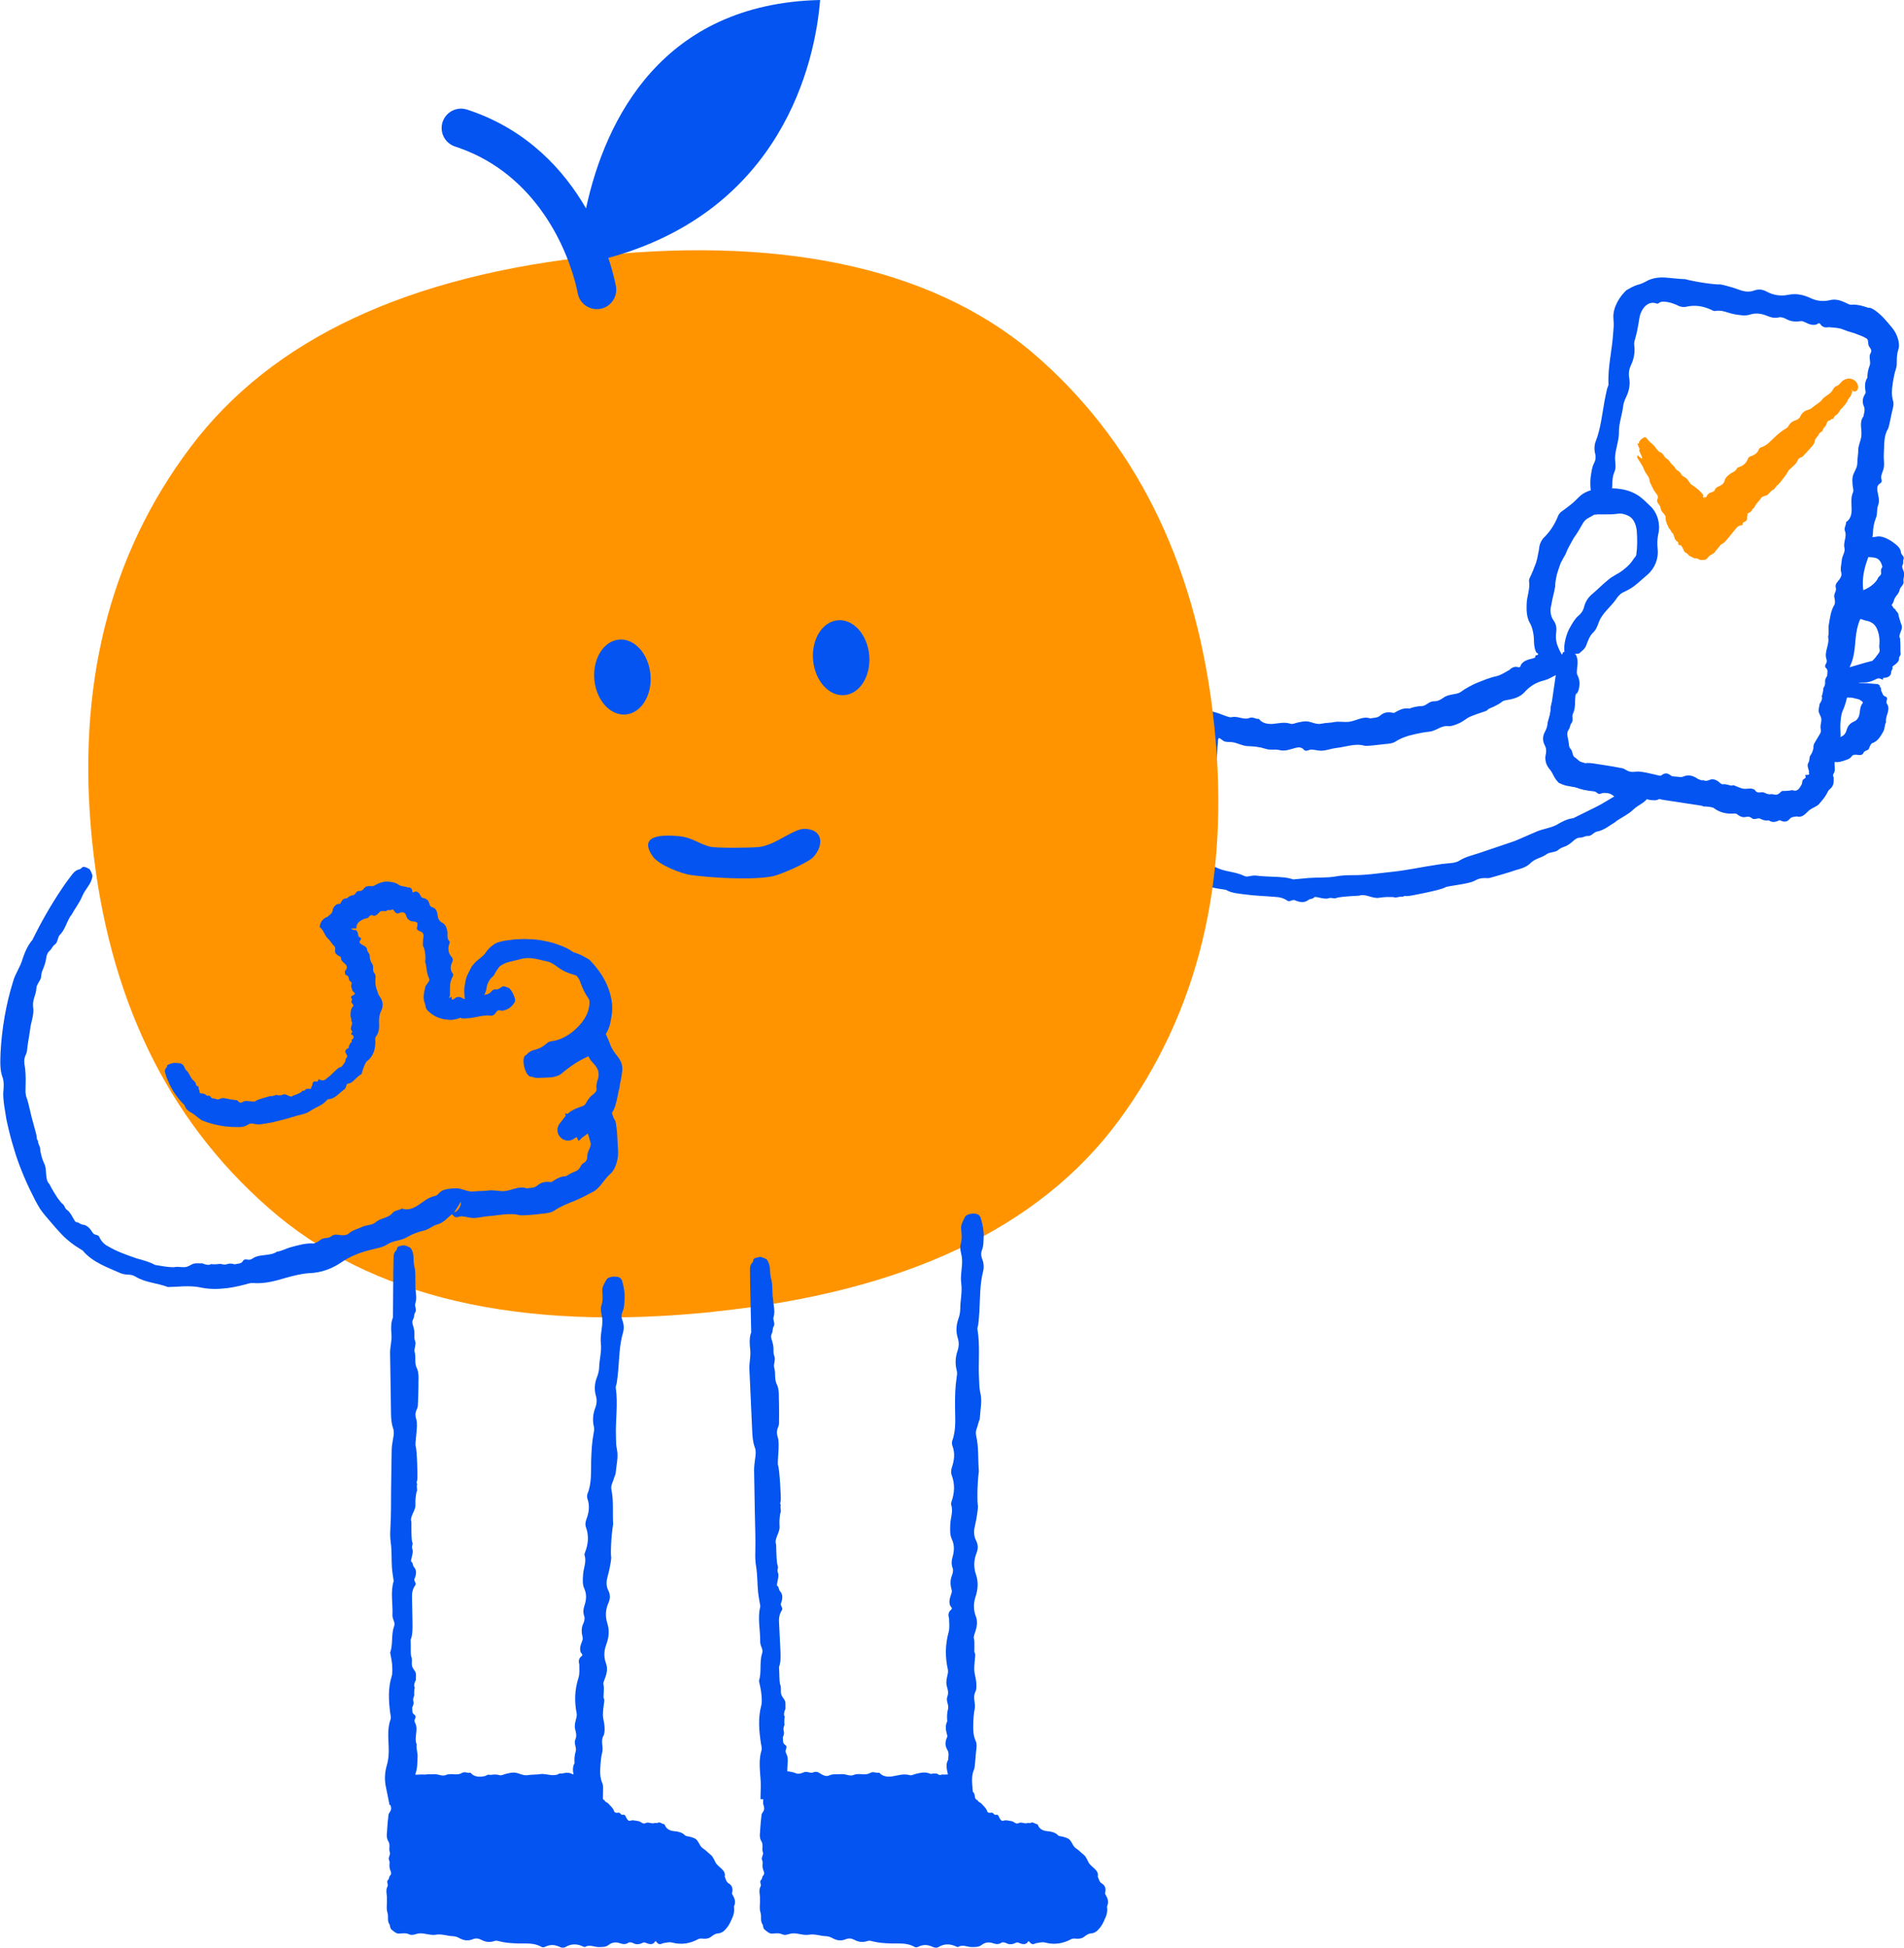 <?xml version="1.0" encoding="UTF-8"?>
<svg id="illuer_hvid_bg" xmlns="http://www.w3.org/2000/svg" viewBox="0 0 265.04 271.03">
  <defs>
    <style>
      .cls-1 {
        fill: #ff9400;
      }

      .cls-2 {
        fill: #0354f0;
      }
    </style>
  </defs>
  <path class="cls-2" d="M224.95,114.33c-.89.53-1.62,1.2-2.64,1.39-.47.08-.75.66-1.31.62-.34-.03-.62.22-.98.22-.46,0-.72.19-1.1.54-.24.18-.36.34-.91.63-.44.19-.71.21-1.12.57-.36.32-1.18.26-1.58.56-.82.6-1.6.53-2.42,1.4-.77.64-1.73.72-2.47,1.02-.99.31-1.99.6-2.99.88-.24.07-.5.04-.74.03-.52-.01-.97.11-1.43.38-.87.48-3.71.69-4.09.92-.52.35-4.88,1.21-5.25,1.21-.25,0-.48-.07-.64.1-.41-.12-.95.22-1.3.04-.81-.02-1.1-.04-2.04.1-.9.14-1.91-.62-2.73-.3-1.78.09-2.89.2-3.14.31-.45.2-.67-.12-1.12.05-.63.23-1.86-.35-2.02-.12-.17.25-.56.16-.81.36-.53.44-1.22.32-1.87.04-.34-.15-.73.27-1.01.08-.51-.35-1.08-.53-1.75-.55-1.41-.12-2.83-.15-4.25-.35-.89-.12-1.82-.17-2.59-.63-1.35-.18-1.99-.38-2.55-.4-.38.05-.64-.02-1.05-.13-.46-.13-.88-.24-1.43-.19-.2,0-.37.02-.52.02-.15,0-.31.03-.34-.07-.11-.14-.19-.26-.26-.42-.07-.16-.14-.35-.22-.63-.07-.26-.17-.6-.3-1.07.08-.26.06-.97-.2-1.11-.05-.65-.3-1.19-.29-1.25.1-1.08-.43-.71-.28-1.85-.21-.55-.19-.81-.64-1.05-.24-.16-.39-.58-.4-1.04v-.04c.24-.4.29-.71.31-1.14-.1-1.17.89-2.1.83-3.23.28-.56.23-1.23.45-1.82.35-.95.61-1.92,1.27-2.71.17-.21.22-.73.19-1.06-.05-.56.49-.86.46-1.39-.02-.31.08-.52.23-.69.15-.18.32-.25.53-.6.31-.47.56-.82.64-1.59.06-.58.21-1.18.4-1.7.48.13.99.28,1.47.4.54.13,1,.31,1.46.49.23.09.44.16.66.22.19.05.3.04.46.01.82-.16,1.59.43,2.39.12.51-.2.81.18,1.32.13.43.58,1.11.74,1.9.7.84-.07,1.63-.31,2.52-.02.28.1.69-.12,1.05-.19.35-.07.72-.15,1.07-.15.74,0,1.38.5,2.15.33.71-.15,1.24-.1,1.95-.25.47-.08,1.38.05,1.87-.01,1.11-.15,1.92-.82,2.97-.48.48-.08,1.01-.05,1.39-.38.47-.42,1.01-.55,1.66-.42.12.03.28.06.36,0,.64-.37,1.27-.7,2.05-.56.57-.22,1.13-.34,1.76-.35.6-.04,1-.69,1.66-.67.53.01.93-.21,1.32-.49.39-.3.86-.39,1.36-.48.34-.06.76-.12,1.02-.31.76-.54,1.55-.98,2.38-1.32.84-.32,1.66-.69,2.58-.88.68-.15,1.22-.55,1.86-.89.44-.43.83-.49,1.24-.37.21.06.31-.12.39-.4.33-.43.74-.59,1.13-.7.19-.05.38-.1.54-.14.08-.02.15-.05.22-.08.05-.02.04-.02.05-.05.05-.23,0-.29.24-.3l.09-.03c.11-.03.13-.2,0-.25-.04-.01-.07-.03-.1-.05-.03-.01-.05-.02-.09-.11-.08-.15-.13-.3-.17-.45-.08-.31-.12-.63-.13-.99,0-.48-.04-.95-.14-1.4-.09-.46-.24-.9-.5-1.33-.36-.7-.42-1.59-.38-2.44,0-1.12.52-2.15.33-3.3-.01-.12.04-.29.1-.41.35-.71.62-1.41.88-2.11.11-.35.2-.72.26-1.09.08-.37.16-.74.2-1.15.04-.35.28-.86.52-1.14.95-.92,1.58-1.88,2.06-3.07.08-.23.3-.53.49-.66.8-.58,1.57-1.13,2.24-1.83.18-.19.48-.49.82-.69.34-.21.71-.37,1.1-.46.19-.05.39-.08.59-.1l.38-.05.71-.08c.79-.06,1.62-.07,2.51.08.88.15,1.83.47,2.67,1.12.45.35.82.74,1.25,1.14.61.52.98,1.23,1.18,1.93.18.71.19,1.44.05,1.98-.16.71-.18,1.43-.1,2.18.14,1.25-.36,2.62-1.39,3.53-.46.4-.96.84-1.43,1.24-.58.52-1.23.89-1.88,1.19-.21.1-.21.11-.28.15-.05.01-.16.12-.25.19-.18.14-.36.38-.51.59-.63.96-1.62,1.71-2.22,2.77-.35.63-.44,1.38-.97,1.89-.55.51-.76,1.17-1,1.8-.18.54-.67.86-.94,1.11-.04.03-.1.08-.17.09-.05,0-.13,0-.21,0-.17.02-.39.08-.59.15-.41.13-.86.19-1.05-.24-.04-.08-.17-.45-.1-.55-.08-.37.16-1.99.8-3.04.34-.58.65-1.18,1.15-1.59.41-.34.68-.74.8-1.26.15-.62.51-1.23,1-1.66.83-.69,1.53-1.44,2.47-2.19.19-.17.63-.43.8-.53.2-.11.4-.22.59-.34.39-.23.72-.51,1.05-.79.39-.35.73-.74,1.01-1.19.11-.17.31-.33.34-.52.16-1.07.15-2.21.07-3.35-.11-1.01-.51-1.84-1.3-2.15-.47-.19-.84-.31-1.44-.22-.49.07-.95.09-1.5.08-.29,0-.59,0-.92,0-.24,0-.21-.01-.31,0-.07,0-.14.01-.22.05-.12-.04-.21-.03-.39.08-.2.12-.4.25-.61.35-.33.16-.59.4-.78.71-.42.73-.82,1.45-1.31,2.11-.38.73-.84,1.42-1.1,2.18-.24.41-.5.87-.73,1.34-.18.49-.34.98-.48,1.43-.23.9-.29,1.63-.26,1.75-.1.56-.22,1.13-.37,1.69-.07.46-.19.9-.27,1.37-.06.61.06,1.2.39,1.68.37.49.46,1.02.39,1.62-.09.54-.06,1.06.07,1.56.03.13.07.25.12.37.06.15.14.37.24.57.18.4.45.82.74,1.27.21.33.43.67.62,1.01-.49.45-1.22.87-1.91,1.26-.35.19-.71.37-1.07.54-.23.09-.45.16-.69.22-1.01.26-1.85.81-2.56,1.61-.53.57-1.27.85-2.04,1-.37.07-.85.11-1.07.31-.26.23-.72.47-1.13.67-.42.19-.79.32-.84.41-.09.17-.45.27-.66.34-.61.19-1.13.37-1.71.61-.59.24-1.07.72-1.66.97-.47.2-1.06.44-1.48.39-1-.11-1.66.64-2.55.76-.76.07-1.54.23-2.3.41-.9.19-1.74.5-2.5.98-.41.27-.98.31-1.51.35-.59.05-2.52.34-2.83.22-1.28-.36-2.61.19-3.91.32-.64.08-1.26.32-1.9.37-.5.05-1.02-.12-1.53-.15-.34-.02-.76.35-1.04.05-.36-.39-.68-.42-1.27-.26-.7.18-1.36.49-2.23.27-.58-.14-1.23.06-1.89-.17-.71-.24-1.56-.34-2.32-.36-.97,0-1.73-.6-2.63-.58-.22,0-.42-.01-.61-.05-.12-.02-.14-.03-.16-.04-.03-.01-.06-.03-.09-.05-.1-.08-.3-.2-.39-.28-.08-.06-.16-.1-.25-.15-.1.07-.15.28-.16.46.05.01-.09.77-.08,1.3-.02,1.4-.44,2.74-1.19,3.93-.55.87-.88,1.79-1.16,2.78-.18.67-.36,1.35-.59,2.01-.11.33-.24.65-.39.97l-.12.23-.06.11s-.02.02-.03.02l-.17.11-.04.03c-.02.05,0,.1.04.15l.06.06.11.22c.38.87.73,1.75.99,2.65.13.45.24.91.32,1.37.07.43.17,1.08.06,1.13-.04.12-.03.27.02.36.11.03.26.04.38.05.07,0,.11,0,.2,0l.45.02.91.03c1.17.65,2.64.59,3.85,1.17.25.12.44.16.69.11.34-.07.73-.15,1.07-.11.86.12,1.73.12,2.6.17.87.04,1.73.07,2.57.36l2.18-.2c1.24-.09,2.51,0,3.72-.21.74-.14,1.41-.17,2.15-.18,1.99.04,3.96-.29,5.94-.49,1.97-.22,3.92-.65,5.88-.94.6-.11,1.22-.18,1.83-.23.5-.04,1.02-.1,1.42-.36.84-.54,1.8-.73,2.74-1.05l4.05-1.37,1.01-.35.98-.42,1.96-.85c.9-.39,1.87-.47,2.78-.93.7-.42,1.49-.85,2.35-.94l3.17-1.57c1.06-.53,2.04-1.19,3.07-1.77l1.93-1.12c.34-.19.7-.24,1.02-.15.43.02.35-.45,1.17.43.14.07.26.93.18,1.08-.52,1.01-1.39,1.12-2.28,1.98-.61.59-1.59,1.05-2.33,1.56Z"/>
  <path class="cls-2" d="M219.34,96.6c-.17.94.04,1.87-.39,2.73-.19.39.13.92-.21,1.32-.21.25-.17.59-.36.86-.25.34-.26.67-.15,1.1.03.23.09.37.15.82.04.34.02.56.3.86.24.23.18.86.5,1.08.31.2.5.42.75.6.24.17.54.33.96.21.34,0,.57,0,.92.06.41.06.8.14,1.17.18.94.14,1.88.3,2.81.48.22.04.43.17.63.29.43.25.86.27,1.35.19.91-.13,3.4.71,3.81.63.56-.11,4.6.34,4.93.46.22.08.4.21.59.09.33.21.89.01,1.16.27.71.21.97.31,1.83.4.83.09,1.57,1.07,2.38.89,1.63.25,2.66.35,2.91.29.44-.11.59.23,1.03.12.61-.15,1.65.59,1.83.39.17-.24.43-.1.6-.32.34-.43.69-.39,1.19-.31.27.03.28-.46.52-.4.45.11.9-.07,1.18-.45.31-.4.52-.87.63-1.36.09-.42.16-1.19.25-1.81.11-.82.18-1.67.59-2.39.13-1.25.29-1.84.26-2.36-.18-.65.26-1.21-.02-1.81-.39-.84-.33-.65-.14-1.78.18-.19.45-.79.28-1.02.23-.57.22-1.12.25-1.17.53-.87-.1-.78.51-1.68.03-.53.16-.8-.16-1.1-.17-.15-.16-.37,0-.61.15-.22.13-.42.05-.67-.32-1,.5-2.06.24-3.07.17-.56,0-1.17.11-1.74.17-.93.26-1.87.77-2.7.13-.22.08-.71,0-1.01-.15-.51.33-.86.2-1.35-.15-.57.26-.83.5-1.18.19-.28.36-.55.25-.96-.16-.57.04-1.16.08-1.74.05-.6.51-1.11.37-1.68-.2-.79.37-1.55.08-2.32-.19-.5.17-.78.14-1.27.6-.39.79-1.03.78-1.78,0-.8-.16-1.59.2-2.4.11-.25-.05-.68-.07-1.02-.02-.35-.05-.7,0-1.04.11-.71.67-1.24.66-1.98,0-.69.14-1.19.13-1.88,0-.47.35-1.28.42-1.75.15-1.05-.35-2,.31-2.87.07-.46.26-.93.06-1.38-.25-.56-.21-1.1.11-1.65.06-.1.14-.23.13-.32-.11-.7-.18-1.39.24-2.03,0-.59.1-1.14.32-1.69.21-.53-.18-1.16.11-1.7.2-.26.11-.56-.07-.78-.2-.23-.23-.45-.25-.74-.01-.2-.06-.45-.22-.55-.48-.27-.9-.43-1.31-.58-.1-.05-.21-.07-.31-.12-.13-.03-.15-.07-.42-.13-.42-.11-.85-.26-1.27-.43-.63-.26-1.26-.23-1.97-.31-.59.12-.93-.08-1.17-.44-.12-.18-.31-.1-.53.07-1,.26-1.66-.54-2.15-.47-.7.1-1.38.09-2.05-.29-.27-.16-.72-.3-.99-.24-.62.15-1.1.03-1.67-.2-.76-.32-1.57-.45-2.4-.18-.67.22-1.39.07-2.1-.04-.91-.14-1.76-.67-2.74-.46-.1.02-.25-.02-.34-.07-1.2-.6-2.42-.83-3.75-.51-.29.07-.74,0-1.03-.15-.49-.24-.98-.42-1.49-.51-.25-.04-.51-.07-.77-.06-.17.03-.32.08-.46.2-.1.07-.25.11-.36.05-.46-.19-1.01-.07-1.39.25-.4.31-.65.76-.81,1.21-.07.18-.11.36-.14.55l-.15.9c-.11.64-.24,1.28-.42,1.91-.1.34-.2.65-.15,1.02.13.96-.05,1.88-.46,2.75-.26.55-.35,1.14-.25,1.72.17.97,0,1.86-.43,2.73-.2.41-.37.88-.42,1.34-.14,1.17-.59,2.3-.57,3.49.02,1.2-.48,2.31-.54,3.49-.03.7.21,1.41-.09,2.08-.3.67-.28,1.36-.31,2.06-.03.62-.42,1.08-.72,1.55-.32.52-1.72.48-2.03-.03-.02-.03-.19-.32-.13-.39-.08-.24-.27-1.59-.09-2.66.1-.59.15-1.18.43-1.71.23-.43.29-.87.17-1.34-.15-.57-.13-1.2.08-1.74.69-1.78.87-3.68,1.21-5.55.11-.58.23-1.16.36-1.73.05-.22.21-.45.2-.65-.11-2.38.5-4.72.65-7.08.05-.71.12-1.16.05-1.87-.02-.31-.04-.53,0-.87.04-.36.14-.72.28-1.08.29-.71.75-1.45,1.51-2.19.49-.28,1.03-.6,1.56-.75.43-.11.79-.26,1.17-.47.43-.26.93-.41,1.45-.5.26-.03.52-.06.79-.06.27,0,.55.02.73.04.83.07,1.65.17,2.48.2,1.91.5,4.59.8,4.85.72.58.1,1.15.27,1.71.43.45.13.88.31,1.33.45.59.17,1.17.18,1.72-.02.57-.21,1.14-.17,1.68.12.96.52,1.96.7,3.05.48,1.08-.22,2.09-.03,3.08.44.87.41,1.78.54,2.74.3.7-.18,1.39,0,2.05.3.31.14.69.38.96.34.33-.04.71-.01,1.32.12.54.13.99.32,1.1.31.23-.05.62.21.84.35.64.46,1.13.94,1.62,1.52.49.59,1.07,1.16,1.39,1.93.27.59.43,1.43.26,1.93-.41,1.26-.09,1.91-.34,2.72-.23.66-.35,1.37-.46,2.07-.13.82-.19,1.64.05,2.44.13.43,0,.93-.12,1.39-.14.52-.44,2.26-.59,2.5-.64,1.03-.5,2.33-.58,3.51-.04.58.08,1.18.02,1.75-.05.45-.3.88-.39,1.34-.06.31.25.73-.09.94-.43.27-.51.55-.43,1.1.09.65.37,1.28.08,2.04-.2.51-.04,1.1-.28,1.69-.26.63-.42,1.39-.42,2.07,0,.87-.59,1.55-.52,2.36.07.78-.27,1.36-.47,2.03-.37,1.26-.56,2.53-.32,3.84.23,1.3.06,2.6-.47,3.81-.38.88-.55,1.78-.64,2.74-.12,1.29-.19,2.62-.78,3.81-.17.35-.1.68-.1,1.02-.03,1.78-.17,3.53-.92,5.19-.23.5-.26,1.15-.31,1.73-.04.58.02,1.17.03,1.76-.59,1.15-.47,2.57-1.06,3.72-.12.23-.16.41-.11.66.07.33.16.7.09,1.02-.14.95-.47,2.13-1.1,3.04-.62.93-1.56,1.67-2.64,1.9-.77.46-1.67.8-2.62.84-.2.02-.41.01-.61,0-.21-.01-.41-.03-.54-.05l-.89-.11c-.59-.07-1.18-.13-1.77-.13-.72,0-1.36-.1-2.05-.24-1.86-.36-3.76-.6-5.64-.88l-5.64-.86c-.58-.09-1.15-.27-1.71-.45-.46-.15-.94-.28-1.39-.19-.94.18-1.87.05-2.82-.07l-4.07-.52-.51-.06c-.19-.03-.48-.08-.71-.13-.49-.11-.97-.28-1.43-.49-.92-.43-1.74-1.06-2.41-1.83-.46-.53-.77-1.17-.97-1.81-.22-.65-.34-1.32-.46-2.02-.11-.56-.1-1.18,0-1.76.08-.4.2-.8.4-1.16l.98-6.7.33-2.11c.06-.37.25-.66.51-.84.28-.3-.13-.54,1.06-.56.15-.05.88.4.95.55.47,1,.01,1.67.13,2.82.08.79-.16,1.75-.22,2.58Z"/>
  <path class="cls-2" d="M263.19,75.24c.6.45,1.36.86,1.43,1.65.02.33.53.54.35.96-.11.24.02.46-.09.7-.17.3-.09.48.06.81.06.19.14.32.11.74-.03.33-.14.48-.07.88.06.37-.47.72-.53,1.06-.14.73-.71.87-.88,1.74-.3.67-.94.93-1.39,1.23-.62.35-1.27.6-1.94.77-.16.04-.34,0-.5-.05-.36-.09-.63.01-.93.21-.16.11-.43.16-.74.19l-.76-2.79c.9-.41,2.07-.25,2.29-.32.22-.11,1.19-.13,2.09.21.91.31,1.66.98,1.74,1.11.11.17.14.38.36.39.07.33.55.55.48.89.18.58.21.79.44,1.4.22.62-.55,1.34-.22,1.8.1,1.08.02,1.85.07,2.05.09.37-.24.42-.21.8.02.27-.24.57-.49.76-.25.2-.48.31-.43.43.1.26-.17.39-.17.65,0,.57-.5.81-.99.81-.33.04-.04.38-.22.27-.3-.21-.61-.22-.78-.14l-.37.18c-.22.1-.42.18-.64.24-.23.07-.3.12-1.33.11-.07.03-.15.05-.22.06-.07.01,0,0,.03,0,.04,0,.08,0,.11,0,.19,0,.34,0,.48.01.84.04.25.01,1.18.08.45.03.68.05.84.06.19.01.16.01.25.05-.22,0-.32.07,0,.07-.07.07.14.13.12.14-.04.03-.06.07-.07.09,0,.07.08.07.13.09.01-.01.07.07.01.01.02.07.07.26.06.46.25.44.21.71.62.84.21.07.27.28.17.53-.09.22-.04.38.08.57.24.39.14.82.03,1.23-.13.41-.28.8-.21,1.22-.22.4-.16.94-.4,1.34-.37.66-.77,1.33-1.52,1.59-.19.07-.34.42-.42.66-.12.43-.66.31-.8.69-.21.43-.62.28-.97.26-.28-.01-.51-.02-.7.25-.11.19-.4.36-.68.45-.29.1-.58.2-.87.27-.24.06-.47.06-.68.05-.32-.09-.6-.15-.94-.06-.14.04-.31.01-.4-.04-.08-.04-.08-.08-.11-.13,0-.06-.1-.1-.17-.26l.08-.14.04-.07.02-.03h0s.63-1.25.63-1.25h0s0,0,0,0h0s0,.01,0,.01c-.03.05-.05.11-.06.17-.03.13-.08.35-.06.52l1.67-.59c0,.11.01.23.08.35.19.34-.16.46-.14.77-.59.16-.78.52-.77.99,0,.5.16,1.01-.19,1.46-.08.1-.02.26.02.42l.03-.17c.01.16.03.26.03.36,0,.31,0,.6-.1.87-.21.57-.85.77-1.05,1.31-.21.5-.5.79-.82,1.25-.19.35-.9.57-1.19.79-.35.2-.61.54-.91.79-.3.22-.65.38-1.08.24-.34.08-.72.03-.98.35-.34.43-.75.45-1.2.26-.08-.04-.19-.1-.25-.07-.49.25-.98.35-1.46.01-.43.07-.8-.02-1.17-.22-.35-.2-.82.23-1.18-.07-.28-.25-.57-.24-.91-.17-.34.07-.64-.04-.92-.22-.17-.13-.35-.29-.55-.27-1.1.09-2.03-.1-2.93-.76-.33-.25-.72-.2-1.13-.26-.36.13-.54-.06-.65-.4-.06-.18-.18-.09-.32.09-.62.29-.95-.46-1.25-.36-.42.14-.83.17-1.21-.16-.16-.14-.42-.25-.58-.17-.37.19-.66.12-1-.07-.45-.26-.94-.31-1.43.04-.4.29-.83.2-1.25.17-.54-.05-1.06-.48-1.63-.14-.06.03-.15.01-.2-.03-.15-.09-.29-.16-.44-.22-.07-.03-.14-.05-.22-.07-.06-.02-.26-.04-.38-.05l-.3-.07c-.1-.02-.12-.02-.19-.03-.11-.01-.23-.02-.35,0-.24.02-.48.08-.74.19-.19.08-.46.02-.62-.11-.57-.44-1.15-.65-1.85-.35-.13.05-.32.04-.42-.05-.86-.71-1.91-.67-2.9-.81-.42-.06-.66-.1-1.53-.27-.35-.09-.66-.24-.97-.37-.25-.25-.47-.52-.64-.83-.18-.34-.32-.65-.56-.96-.38-.45-.52-.74-.62-1.11-.08-.36-.1-.73,0-1.09.09-.46.07-.86-.15-1.25-.34-.65-.3-1.32.05-1.92.15-.29.28-.6.31-.9.06-.79.49-1.49.46-2.27,0-.79.5-1.44.62-2.18.05-.34-.05-.71.04-1.04l1.06.12c-.12-.1-.24-.14-.48-.23-.12-.03-.24-.06-.35-.09.01,0,.03.01.04,0,.02-.03.02-.06.01-.12-.01-.1-.07-.24-.12-.38-.1-.25.16-.56.31-.88.16-.32,1.44-.89,1.89-.7.03.01.28.12.25.18.14.12.77.87.75,1.83-.03.43-.03,1.03-.56,1.62l.17-.33s-.07.07-.1.1c-.24.21-.31.45-.21.77.13.37.08.73-.12,1.02-.69.93-.83,2.06-1.02,3.12l-.18.99c-.03.13-.15.26-.11.38.22.67.32,1.3.45,1.91.08.3.15.59.26.85.09.2.18.33.31.44.13.15.29.15.51.01.11-.05.07-.1.29-.08.17.01.33.05.5.09.34.09.71.23,1.18.36.22.22.5.34.73.53.19.16.38.21.61.16,1.04-.22,2.03.07,3.05.07.27.1.56.19.86.27.15.03.3.07.44.1.1.02.21.04.3.06.12,0,.24,0,.34,0,.14,0,.27-.01.38-.02.22-.01.37-.04.41-.06.37.03.73.13,1.09.23.28.08.56.22.84.3.37.12.73.06,1.07-.19.36-.26.71-.27,1.05-.03.6.44,1.22.54,1.91.26.69-.29,1.33-.14,1.93.27.52.38,1.09.46,1.72.2.47-.19.9-.03,1.28.27.18.14.39.38.57.34.42-.1,1.18.27,1.3.17.12-.1.31,0,.43.05.34.14.64.27.98.37.35.09.79,0,1.09,0,.26.02.57.05.71.27.35.53.88.1,1.27.31.34.19.73.28,1.09.29.22.02.43.02.64-.02.2-.05.39-.19.55-.37.17-.21.42-.14.62-.15.11,0,.37-.01.6-.04.21-.05.42-.08.49-.05.31.14.54.02.74-.12.17-.19.31-.4.42-.61.14-.18.09-.5.19-.67.06-.15.32-.21.41-.37.08-.11-.23-.37.09-.36.39.03.49-.18.35-.26l.04-.19s0,0,0-.01c-.09-.42-.36-.85-.08-1.28.19-.29.04-.68.28-1.01.25-.35.41-.8.41-1.23,0-.2.08-.37.18-.53l1.01-1.7,1.06.16c.15.02.3.05.44.1.11.03.24.08.35.13.12.05.23.12.23.14.09.08.08.09.07.1v.05c-.03.06-.05.11,0,.06.1-.11.11-.08.15,0,.02.05.06.1.1.13.05.03.11.05.18.04.03,0,.06-.01.1-.03.06-.03.13-.06.19-.1.25-.16.44-.42.53-.75.18-.66.48-1,1.06-1.26.43-.19.65-.56.74-.97.11-.55.07-1.09.44-1.56.11-.14-.04-.23-.1-.29-.07-.07-.13-.1-.19-.13h-.02s-.16-.15-.24-.14l-.5-.12-.25-.06c-.1-.02-.13-.05-.32-.05l-.94-.03c-.3-1.34-.25-1.79-.11-1.97.02-.03,0-.07-.03-.09-.06-.05-.2-.08-.3-.09-.16-.03-.35-.03-.46-.01,0,0-.07.03-.1.03l.18-.15c.13-.11.24-.24.55-.36.13-.04.2-.1.16-.17-.04-.11-.15-.26-.09-.41.09-.18.14-.42.14-.75,1.39-.36,2.78-.84,3.98-1.12.34-.29.48-.55.66-.77.3-.38.42-.51.34-.89-.06-.23-.04-.46-.01-.78.06-.93-.19-1.83-.51-2.32-.28-.46-.8-.75-1.41-.85-.18-.03-.36-.12-.56-.18-.16-.05-.35-.06-.41.13l-.03.08-.98-3.57c.38-.29.78-.37,1.17-.5,1.23-.39,2.2-1.12,2.56-1.92.1-.22.45-.34.41-.69-.04-.26-.07-.5.17-.8-.07-.37-.22-.71-.4-.91-.2-.2-.3-.29-.62-.37-.2-.05-.48-.08-.82-.09-.18,0-.35-.14-.48-.37-.2-.22-.28.22-.47-.95-.05-.13.11-.94.19-1.04.55-.63,1.02-.32,1.83-.5.58-.13,1.35.22,1.93.57Z"/>
  <g>
    <path class="cls-1" d="M257.69,54.21l-19.21,21.74c-.95,1.07-2.63,1.01-3.5-.12l-6.05-12.91c-.4-.52.18-1.22.77-.92l7.18,9.25,20.44-17.43c.26-.2.58.15.37.39Z"/>
    <path class="cls-1" d="M256.37,56.8c-.33.34-.43.82-.88,1.02-.2.09-.15.45-.44.48-.18.02-.24.19-.41.22-.23.05-.3.18-.36.42-.06.13-.07.22-.24.44-.14.17-.25.22-.31.48-.05.23-.45.31-.53.54-.16.45-.56.52-.61,1.12-.13.45-.49.69-.7.98-.31.35-.63.69-.95,1.02-.08.08-.2.12-.31.16-.24.09-.36.27-.44.5-.15.45-1.22,1.18-1.28,1.39-.07.29-1.31,1.85-1.45,1.94-.1.06-.22.09-.19.22-.2.06-.22.38-.43.39-.29.22-.41.29-.67.63-.25.32-.98.25-1.08.67-.53.6-.84,1.01-.87,1.14-.05.23-.27.16-.32.39-.06.32-.73.47-.66.63.08.17-.08.26-.05.44.07.37-.18.56-.5.67-.17.06-.05.38-.23.4-.32.03-.57.16-.76.39l-1.21,1.49c-.26.31-.51.64-.91.79-.38.48-.58.67-.8.96-.2.42-.68.41-.94.76-.42.47-.35.45-1.19.44-.16-.11-.58-.3-.75-.21-.39-.2-.75-.35-.78-.38-.21-.29-.33-.34-.45-.41-.12-.06-.28-.18-.38-.56-.24-.37-.21-.5-.49-.5-.14,0-.2-.09-.18-.24.02-.14-.05-.21-.17-.28-.48-.28-.32-.99-.78-1.29-.06-.28-.35-.46-.45-.73-.18-.43-.41-.83-.35-1.34.02-.13-.25-.51-.45-.7-.34-.38-.18-.72-.5-1.08-.4-.47-.21-.67-.16-.87.03-.18.07-.31-.23-.67-.43-.53-.54-.93-.78-1.39-.27-.51.01-.52-.45-1.15-.24-.33-.36-.57-.44-.76-.1-.21-.1-.33-.32-.65-.06-.1-.12-.2-.19-.32-.07-.11-.15-.24-.25-.39-.47-.69-.02-.33-.19-.68.74.68.79.56.6.15-.1-.22-.22-.48-.29-.67-.07-.17-.07-.27.03-.24.06.02-.15-.36-.2-.49-.06-.14-.11-.29-.11-.34,0-.06.09,0,.15,0,.07,0,.04.04.06-.12.04-.29.32-.49.61-.69.1-.06.27-.11.4,0,.14.16.28.33.37.44.37.42.56.36,1.04,1.09.18.19.38.47.5.47.15,0,.38.21.62.59.04.07.1.17.13.19.25.15.53.33.79.8.23.19.45.43.66.75.19.3.48.26.69.63.15.29.33.42.55.52.22.11.4.31.56.56.11.17.23.38.37.47.42.26.83.57,1.19.92.18.18.35.37.49.57.02.07-.04.09-.06.19-.03.14.05.11.07.11,0-.02.01-.04.02-.06.02-.09.02.05.05.26.02.13.04.02.03-.15-.02-.34.15.13.27-.1.16-.32.37-.59.76-.67.16-.03.37-.14.42-.27.11-.31.32-.45.61-.56.39-.15.7-.4.81-.86.09-.37.38-.58.65-.8.35-.29.86-.37,1.05-.86.02-.05.08-.09.14-.1.66-.19,1.14-.55,1.38-1.23.05-.15.23-.29.38-.33.53-.16.95-.43,1.15-.98.04-.1.14-.21.24-.24.84-.23,1.36-.88,1.95-1.43.47-.44.95-.85,1.51-1.18.15-.09.3-.16.38-.33.23-.44.59-.72,1.06-.86.29-.09.52-.28.64-.56.21-.46.56-.73,1.04-.87.22-.06.45-.17.61-.32.43-.39.99-.62,1.34-1.09.36-.48.94-.67,1.32-1.11.23-.26.32-.65.67-.78.35-.12.55-.4.78-.66.05-.06.11-.1.17-.13.02-.01.02,0,.06-.03.08-.05.16-.09.24-.13.17-.07.35-.11.53-.11.79.03,1.18.57,1.26,1.1.04.31-.12.57-.28.65-.17.09-.33.04-.46-.03-.13-.08-.23-.19-.33-.28-.05-.05-.11-.08-.07-.06,0,0,.03.01.03.01.02,0,0,0-.02,0,0,0-.02.02,0,0,.03-.02-.02-.07.05.04h0s0,0,0,0c-.07-.08.59.72.31.38h0s0,0,0,0h0s0,0,0,0v.02s-.04.04-.04.04l-.06.08-.12.16c-.09.11-.18.21-.29.29-.23.18-.43.4-.72.47-.24.06-.4.2-.49.45-.1.3-.3.53-.57.64-.88.37-1.54,1.03-2.27,1.6-.23.18-.46.34-.7.51-.09.06-.24.08-.29.16-.67.99-1.67,1.61-2.46,2.47-.24.26-.41.4-.59.71-.29.51-.74.69-1.36,1.17-.23.04-.44.16-.67.22-.18.05-.31.15-.4.3-.42.73-1.09,1.21-1.61,1.83-.82.51-1.78,1.42-1.82,1.56-.23.18-.48.32-.73.47-.2.11-.42.2-.62.31-.26.15-.44.37-.51.68-.07.32-.26.53-.57.6-.55.13-.94.44-1.16.96-.11.26-.26.47-.45.63-.1.08-.2.15-.32.21-.11.05-.36.21-.53.29-.67.32-1.1.7-1.71,1.56l-.08.1c-.35-.2-.73-.77-1-1.33-.14-.29-.26-.64-.42-.76-.09-.07-.21-.19-.31-.31-.03-.02-.05-.05-.08-.08-.04-.05-.08-.11-.11-.07-.06.07-.07,0-.08-.03-.04-.1-.08-.2-.14-.25-.06-.06-.1.15-.12.19-.02.02-.03.08-.1-.21-.09-.34-.13-.36-.13-.3,0,.06.02.2-.05.02-.13-.3-.21-.43-.28-.53-.08-.11-.12-.1.27.8.21.49.15.35.06.18-.09-.16-.36-.67-.42-.78-.43-.82-.56-1.03-.54-.97.02.05.17.39.22.59.04.19.51.98.58,1.07.04.08-.38-.53-.41-.56-.02-.01.79,1.11.13.21-.82-1.13-.86-1.16-.51-.66.43.61,1.14,1.53.81,1.12-.21-.25.24.31-.02,0-.27-.32-.3-.31-.13-.1.09.11.02.04-.07-.04-.12-.11-.26-.22-.09-.03.27.27-.03.03-.1.04-.15-.02.02.32.41.48.19.07.27.05.28.05-.02-.06.06.13.1.28.04.15.07.31.08.48.04.48.21.9.44,1.31.31.55.67,1.1.68,1.78,0,.2.15.3.25.44.08.12.09.1.12.12.03.01.06.02.08.03.05,0,.15.08.22.11.15.09.29.18.53.35.14.09.32,0,.44-.09.12-.1.18-.26.21-.4.57-.21.88-.9,1.48-1.15.12-.05.19-.12.22-.24.04-.17.08-.36.2-.48.57-.58.9-1.38,1.66-1.76.17-.3.33-.61.53-.88.34-.47.76-.89,1.04-1.4.18-.31.39-.54.63-.79.66-.66,1.25-1.38,1.86-2.07l1.85-2.09c.19-.21.43-.39.67-.55.19-.14.38-.29.45-.52.13-.47.43-.82.73-1.18l2.54-3.1c.29-.36.73-.56.99-.96.21-.32.48-.65.88-.8l2.18-2.49.7-.78c.13-.13.3-.19.49-.15.23-.02.06-.28.73.18.1.04.4.53.4.62.02.61-.4.72-.61,1.26-.15.37-.52.69-.75,1.02Z"/>
  </g>
  <path class="cls-1" d="M99.27,182.56c-27.13,2.79-47.77-2.03-61.89-14.47-14.17-12.41-22.34-29.41-24.55-50.96-2.21-21.55,2.33-39.83,13.68-54.89,11.32-15.06,30.29-23.94,56.87-26.67,26.58-2.73,47.61,2.04,61.5,14.51,13.88,12.44,21.94,29.45,24.16,51,2.21,21.55-2.23,39.82-13.29,54.84-11.06,15-29.89,23.9-56.45,26.62"/>
  <path class="cls-2" d="M81.58,28.98c2.68-12.43,10.67-28.48,32.58-28.98-.69,8.76-5.35,29.3-29.48,35.89.4,1.2.7,2.31.92,3.28l.13.62.02.14c.21,1.41-.73,2.76-2.14,3.04-1.42.28-2.8-.6-3.15-1.98l-.03-.14-.11-.54c-1.27-5.68-5.67-15.95-16.44-19.74l-.54-.18-.13-.05c-1.33-.51-2.05-1.98-1.6-3.36.45-1.37,1.89-2.14,3.27-1.77l.13.04.66.22c7.81,2.75,12.8,8.17,15.89,13.5Z"/>
  <ellipse class="cls-2" cx="86.63" cy="94.23" rx="3.92" ry="5.23" transform="translate(-8.16 8.21) rotate(-5.19)"/>
  <ellipse class="cls-2" cx="117.08" cy="91.53" rx="3.92" ry="5.23" transform="translate(-7.79 10.96) rotate(-5.19)"/>
  <path class="cls-2" d="M113.19,119.3c-.68.73-4.54,2.41-5.57,2.63-2.81.58-8.59.23-11.44-.16-1.38-.19-4.45-1.41-5.27-2.54-2.16-3.01,1.21-3.1,3.6-2.87,1.93.19,2.83,1.13,4.43,1.48.91.2,5.64.15,6.71.03,2.32-.26,4.79-2.57,6.38-2.53,2.61.07,2.66,2.35,1.16,3.96h0Z"/>
  <path class="cls-2" d="M57.82,178.77c-.04.91.29,1.76-.01,2.63-.14.4.26.85-.03,1.27-.18.26-.09.58-.24.86-.21.36-.16.65,0,1.08.05.26.14.42.15.96.01.43-.07.65.11,1.11.16.4-.2,1.04-.08,1.47.24.87-.12,1.48.38,2.42.27.83.11,1.64.15,2.34-.01.91-.04,1.81-.09,2.72-.01.21-.11.43-.2.63-.19.44-.15.85,0,1.3.26.84-.24,3.3-.1,3.68.19.52.3,4.39.22,4.72-.05.21-.16.4,0,.57-.17.34.11.85-.11,1.13-.11.7-.17.95-.14,1.78.03.79-.84,1.62-.56,2.36-.02,1.57.02,2.56.11,2.78.17.4-.15.58.02.99.23.55-.36,1.64-.13,1.78.25.15.15.49.35.71.42.46.33,1.06.08,1.64-.13.3.3.63.12.88-.33.45-.48.97-.47,1.55l.07,3.74c0,.79.04,1.6-.26,2.33.05,1.19-.03,1.77.07,2.26.27.59-.1,1.17.27,1.71.5.74.41.58.38,1.66-.16.2-.34.81-.14.99-.15.57-.06,1.09-.08,1.14-.41.89.2.72-.28,1.65.04.51-.05.78.31,1.01.18.12.21.33.08.57-.12.23-.07.41.04.63.45.9-.21,2.01.19,2.93-.1.55.15,1.11.13,1.66-.04.9,0,1.8-.39,2.65-.1.22.02.68.14.95.1.2.06.4.02.58l-1.95-1.97c.24.06.47.14.72.03.51-.24.82.13,1.18.32.29.15.57.28.94.11.52-.24,1.1-.14,1.65-.18.58-.04,1.12.34,1.64.11.72-.32,1.51.14,2.19-.27.45-.27.76.05,1.22-.05.46.54,1.08.63,1.79.51.76-.13,1.47-.4,2.29-.16.26.07.63-.15.96-.22.32-.07.66-.15.98-.15.68,0,1.26.48,1.96.36.65-.11,1.14-.04,1.79-.15.44-.08,1.25.16,1.71.15,1.01,0,1.84-.65,2.75-.12.44,0,.92.12,1.31-.14.23-.15.46-.24.7-.27l-2.08,1.97c-.02-.28.04-.57.18-.86.05-.1.12-.23.1-.31-.17-.66-.31-1.3.05-1.95-.05-.56,0-1.09.16-1.64.16-.53-.3-1.08-.05-1.64.19-.45.13-.86,0-1.3-.13-.44-.08-.88.04-1.32.09-.31.2-.68.15-.97-.34-1.69-.29-3.32.24-4.98.2-.62.11-1.22.12-1.89-.17-.55,0-.89.33-1.15.17-.13.07-.3-.12-.49-.35-.92.38-1.62.26-2.08-.16-.65-.23-1.31.09-1.97.13-.27.23-.71.14-.96-.21-.57-.14-1.05.04-1.61.25-.75.3-1.53-.05-2.29-.28-.61-.2-1.31-.16-1.99.06-.88.5-1.72.2-2.64-.03-.09,0-.24.04-.33.48-1.19.6-2.37.14-3.61-.1-.27-.06-.71.05-.99.38-.98.53-1.93.17-2.94-.07-.19-.07-.48,0-.66.62-1.5.48-3.11.52-4.67.04-1.25.1-2.49.33-3.71.06-.33.14-.64.05-.98-.22-.9-.13-1.79.2-2.65.21-.54.24-1.11.08-1.65-.26-.91-.18-1.76.16-2.63.16-.4.28-.87.29-1.3.03-1.13.37-2.24.24-3.36-.13-1.14.26-2.23.2-3.36-.04-.66-.34-1.32-.11-1.98.23-.66.15-1.31.11-1.98-.03-.59.32-1.06.57-1.54.27-.52,1.67-.6,2.02-.15.02.03.22.29.17.35.1.22.42,1.49.34,2.52-.04.57-.03,1.14-.26,1.66-.19.43-.21.85-.04,1.29.21.53.24,1.13.09,1.66-.52,1.75-.52,3.57-.68,5.37-.05.56-.12,1.12-.2,1.67-.03.22-.16.44-.14.64.34,2.25-.05,4.52.03,6.78.02.68-.01,1.11.13,1.78.23,1.09-.04,1.97-.19,3.49-.19.39-.28.84-.46,1.25-.14.32-.17.64-.1.98.32,1.55.13,3.15.23,4.73-.32,1.85-.36,4.43-.26,4.66-.05.56-.16,1.11-.27,1.66-.09.44-.23.86-.32,1.3-.12.57-.07,1.13.19,1.63.26.52.28,1.06.04,1.61-.43.96-.51,1.92-.19,2.93.32,1,.22,1.98-.15,2.96-.32.86-.36,1.74-.03,2.63.24.65.13,1.32-.11,1.97-.11.31-.31.69-.25.94.16.58-.07,1.81.05,1.96.12.14.06.46.03.64-.08.55-.14,1.03-.15,1.57-.02.55.19,1.1.22,1.66.02.44.04.99-.15,1.32-.44.77.03,1.54-.17,2.3-.16.64-.22,1.33-.26,2-.06.79-.04,1.57.28,2.31.08.18.1.38.1.59l-.03,2.04-2.22.09c-.24,0-.5-.02-.74-.05-.51-.06-2.19-.1-2.44-.21-1.06-.48-2.27-.14-3.39-.05-.56.05-1.1.25-1.65.28-.43.02-.87-.17-1.32-.19-.3-.01-.65.35-.9.05-.31-.39-.59-.42-1.1-.26-.6.19-1.15.56-1.91.38-.51-.12-1.05.13-1.63-.03-.63-.16-1.37-.2-2.01-.1-.82.13-1.55-.35-2.3-.16-.72.18-1.32-.06-1.98-.16-1.24-.18-2.47-.18-3.67.25-.24.09-.49.16-.74.21l-1.69.36-.53-2.61c-.19-.96-.14-1.95.14-2.91.26-.88.3-1.75.26-2.67-.05-1.24-.17-2.5.25-3.7.12-.35,0-.65-.04-.98-.21-1.69-.31-3.36.2-5.02.16-.5.1-1.12.07-1.68-.04-.56-.18-1.1-.27-1.65.42-1.17.12-2.49.54-3.65.09-.24.1-.41.01-.64-.11-.3-.25-.64-.23-.95.08-1.57-.31-3.17.17-4.72-.09-.66-.21-1.31-.25-1.97-.07-1.13,0-2.28-.16-3.39-.09-.68-.09-1.29-.05-1.97.11-1.81.08-3.62.1-5.44l.08-5.44c.01-.56.11-1.12.21-1.67.08-.45.15-.92,0-1.34-.3-.86-.3-1.76-.31-2.67l-.12-7.82c-.02-.9.28-1.74.19-2.68-.07-.74-.09-1.57.21-2.3l.05-6.46.04-2.04c.01-.36.16-.66.39-.86.24-.32-.2-.5.98-.67.14-.07.93.27,1.02.4.6.88.24,1.58.52,2.64.19.73.08,1.68.13,2.46Z"/>
  <g>
    <path class="cls-2" d="M54.66,268.23l1.24-19.67h25.78s-.78,6.11,9.36,6.84c7.54,1.6,9.89,8.52,9.06,11.14-.83,2.62-24.05,2.17-24.05,2.17l-21.79-1.51"/>
    <path class="cls-2" d="M53.85,264.33c.07-.64-.24-1.24.1-1.84.15-.27-.23-.61.07-.89.19-.17.1-.4.27-.58.22-.24.18-.44.04-.75-.05-.18-.12-.3-.12-.68,0-.3.09-.45-.07-.78-.14-.29.24-.72.13-1.02-.22-.62.17-1.03-.3-1.71-.25-.59-.06-1.15-.07-1.64.04-.63.1-1.27.18-1.9.02-.15.13-.29.22-.43.2-.29.17-.59.05-.91-.23-.6.34-2.29.22-2.56,0-.02-.02-.04-.02-.16v-.72s1.36-.55,1.36-.55c.45-.18,2.92-.32,3.13-.26.15.04.28.15.4,0,.24.16.59-.12.79.1.49.1.67.16,1.25.12.55-.04,1.14.82,1.66.53,1.1,0,1.79-.05,1.94-.15.28-.17.41.14.69-.03.39-.24,1.15.34,1.24.11.1-.25.34-.16.49-.36.32-.43.74-.35,1.14-.1.21.13.44-.31.62-.13.32.32.68.47,1.09.45l2.61-.12c.55-.02,1.12-.07,1.63.23.83-.06,1.24,0,1.58-.09.41-.27.82.08,1.19-.29.51-.51.4-.42,1.16-.4.14.15.57.33.7.12.4.14.76.05.8.07.63.4.5-.21,1.16.26.22-.03.38,0,.5-.07l1.36,1.54s.11.05.25.08c.18.04.21.12.09.24-.1.11-.05.2.08.28.26.16.27.37.3.61.03.23.09.48.38.55.05.27.42.32.57.51.27.33.62.55.81,1.11.06.15.34.17.53.13.31-.07.36.38.67.3.35-.1.38.31.54.54.12.19.26.37.52.27.36-.13.7.03,1.05.06.36.02.64.49,1.01.29.46-.24.89.17,1.33-.04l.24.03s.09-.02.14-.04c.4-.17.58.2.95.2.21.59.61.85,1.17.94.6.07,1.23.12,1.69.61.15.14.5.13.76.21.26.08.53.16.75.31.44.36.51.99.99,1.29.44.29.69.59,1.1.92.3.22.53.87.72,1.17.24.32.57.54.83.82.27.26.47.57.37,1.02.16.33.19.72.54.93.46.26.62.7.51,1.22-.02.09-.05.22-.01.28.15.25.29.52.36.8.06.29.04.61-.11.91.07.53.03,1.08-.27,1.67-.03.05-.18.46-.36.77-.21.37-.32.48-.48.68-.08.09-.16.18-.25.26-.08.08-.13.11-.21.16-.14.09-.3.17-.48.2-.49.02-.81.23-1.11.47-.33.27-.66.3-1.04.29-.26-.02-.55-.06-.76.05-1.17.64-2.38.82-3.63.49-.47-.12-.88.03-1.36.1-.37.23-.63.1-.85-.21-.11-.16-.22-.04-.34.17-.62.44-1.18-.22-1.49-.06-.44.22-.9.34-1.39.08-.2-.11-.52-.17-.68-.06-.39.25-.73.22-1.13.08-.55-.19-1.1-.18-1.61.22-.42.33-.91.29-1.39.3-.62,0-1.24-.39-1.87-.03-.06.04-.17.02-.24-.02-.86-.41-1.69-.46-2.54.06-.19.11-.5.1-.7,0-.73-.33-1.32-.43-2.15-.03-.13.07-.34.07-.46,0-1.05-.61-2.18-.45-3.27-.48-.88-.03-1.75-.08-2.6-.3-.23-.06-.45-.13-.69-.04-.64.23-1.25.15-1.85-.18-.38-.2-.78-.23-1.16-.07-.64.27-1.24.19-1.84-.14-.28-.16-.6-.27-.91-.28-.79-.02-1.56-.35-2.35-.21-.8.14-1.56-.24-2.35-.18-.47.04-.93.35-1.4.13-.46-.22-.92-.13-1.39-.1-.42.03-.74-.31-1.06-.55-.36-.27-.37-1.66-.04-2.02.02-.02.21-.22.25-.17.16-.1,1.05-.43,1.77-.36.39.04.79.02,1.15.25.3.19.59.2.9.03.38-.21.79-.25,1.16-.1,1.21.5,2.49.49,3.74.64.39.05.78.11,1.17.18.15.03.31.16.44.13,1.58-.35,3.16.01,4.74-.08.47-.03.78,0,1.24-.14.77-.24,1.38.03,2.44.16.27.19.59.28.87.45.23.13.45.17.68.09.27-.08.55-.13.82-.17l.21-.02s.05,0,.07-.01h.1s.41-.05.41-.05c.55-.04,1.1-.06,1.65-.15,1.3.22,3.09.11,3.25,0,.39.01.78.09,1.17.16.31.06.61.17.92.23.4.08.79,0,1.12-.3.35-.3.72-.36,1.11-.16.69.35,1.37.36,2.04-.04.67-.4,1.34-.39,2.05-.11.62.24,1.23.2,1.8-.22.42-.31.88-.27,1.35-.11.22.07.5.23.67.13.37-.22,1.22-.16,1.3-.3.07-.14.29-.12.41-.12.37,0,.69-.02,1.04-.09.35-.08.65-.37.95-.51.26-.1.51-.24.75-.13.23.13.44.02.45-.07.07-.06-.03-.07-.08-.04-.01,0-.02.02-.03.03-.04.03-.09.08-.12.14-.07.08-.12.29-.1.31.15-.13.23-.43.21-.78,0-.2-.03-.4-.13-.6-.08-.19-.23-.37-.46-.52-.23-.15-.25-.41-.3-.66-.01-.29-.39-1.15-.38-1.33.13-.79-.6-1.21-1.09-1.62-.23-.23-.63-.27-.86-.48-.18-.17-.27-.44-.45-.63-.13-.12-.49.04-.44-.27.07-.41-.06-.54-.4-.56-.39-.05-.86.18-1.16-.19-.21-.25-.61-.1-.86-.37-.27-.31-.71-.42-1.1-.44-.11,0-.21-.03-.31-.08l.28.04c-.46-.11-.86-.42-1.32-.32-.57.14-1-.21-1.47-.4-.45-.18-.9-.32-1.37-.44-.47-.11-.96-.13-1.5-.15-.54,0-1.07-.1-1.55-.38-.49-.24-.91-.65-1.23-1.13-.46-.7-.96-1.29-1.49-1.97-.7-.91-1.24-2.12-.95-3.3.09-.36-.05-.57-.05-1.05h0c-.37-.43,3.26,3.7,1.72,1.95h0s0,0,0,0h0s-.01,0-.01,0h-.03s-.06.02-.06.02l-.11.02-.22.04-.44.06c-.29.04-.59.06-.88.06-.59,0-1.17-.1-1.75-.34-.35-.15-.78-.09-1.17-.04-.39.04-.77.19-1.16.29-.82-.41-1.74-.09-2.56-.5-.17-.08-.29-.09-.45,0-.21.11-.45.26-.66.25-1.1-.06-2.22.35-3.31-.11-.46.1-.92.23-1.38.28-.79.09-1.6.04-2.37.2-.47.1-.9.1-1.38.07-1.26-.08-2.54-.03-3.8-.03-1.27,0-2.54.02-3.8,0h-.24s1.97-1.86,1.97-1.86c-.05.31-.14.62-.24.92-.1.31-.18.64-.04.93.28.62.25,1.25.23,1.88-.06,1.82-.11,3.65-.13,5.47,0,.63-.33,1.2-.27,1.86.05.52.04,1.1-.28,1.6l-.26,4.51c-.03.47-.06.95-.1,1.42-.02.25-.18.45-.42.58-.25.21.19.36-1,.41-.14.04-.92-.24-1-.33-.57-.65-.19-1.11-.43-1.88-.17-.52-.03-1.18-.06-1.73Z"/>
  </g>
  <path class="cls-2" d="M107.61,180.57c-.01.95.35,1.82.07,2.73-.13.42.29.88,0,1.32-.17.28-.07.6-.22.9-.19.39-.14.68.03,1.12.06.27.15.43.18,1,.02.44-.05.67.14,1.15.17.42-.17,1.09-.04,1.53.27.89-.07,1.55.45,2.51.3.85.16,1.7.22,2.43.02.94.01,1.89,0,2.83,0,.22-.1.45-.18.66-.17.46-.12.89.03,1.35.28.87-.13,3.44.02,3.83.21.53.43,4.56.37,4.9-.04.22-.14.43.01.59-.15.36.14.88-.08,1.18-.09.73-.14,1-.09,1.86.05.82-.79,1.71-.48,2.47.03,1.64.1,2.66.2,2.89.18.42-.13.61.05,1.03.25.57-.31,1.71-.08,1.85.25.15.17.51.37.73.44.46.37,1.1.13,1.7-.12.31.32.64.15.91-.31.48-.45,1.02-.42,1.63l.19,3.89c.03.82.1,1.66-.19,2.43.08,1.24.03,1.84.14,2.35.28.61-.06,1.22.32,1.77.52.75.43.59.44,1.72-.15.21-.31.85-.1,1.04-.13.6-.03,1.14-.05,1.19-.38.94.22.74-.22,1.72.05.53-.03.81.34,1.05.19.12.22.33.1.59-.11.24-.06.43.06.66.48.92-.15,2.09.28,3.04-.06.47.1.93.16,1.4l-2.11-2.07c.11-.01.22-.02.32-.01.94.03,1.87-.02,2.76.36.23.1.71-.02.99-.16.48-.22.9.2,1.35,0,.53-.24.85.13,1.23.32.3.15.59.28.97.11.54-.24,1.14-.14,1.72-.18.6-.04,1.17.34,1.7.11.75-.32,1.57.14,2.28-.27.46-.27.79.05,1.27-.05.48.54,1.13.63,1.87.51.79-.13,1.53-.4,2.39-.16.27.07.66-.15,1-.22.34-.07.68-.15,1.02-.15.71,0,1.31.48,2.04.36.68-.11,1.18-.04,1.86-.15.26-.04.64.01,1,.07l-1.63,1.59c.05-.3.1-.57.1-.78.02-1.05-.6-1.93-.05-2.86.01-.46.15-.95-.11-1.37-.32-.52-.34-1.06-.1-1.64.04-.1.11-.24.09-.33-.19-.68-.35-1.35-.01-2.03-.06-.58-.04-1.13.11-1.71.15-.55-.33-1.11-.1-1.7.18-.47.1-.9-.04-1.35-.15-.45-.11-.91,0-1.38.08-.33.18-.72.12-1.02-.39-1.74-.39-3.45.09-5.19.18-.65.08-1.27.07-1.97-.19-.57-.03-.93.3-1.21.17-.14.06-.31-.13-.51-.38-.95.33-1.7.2-2.18-.18-.67-.26-1.35.03-2.05.12-.29.21-.74.11-1-.22-.59-.17-1.08,0-1.67.22-.79.25-1.6-.12-2.38-.3-.63-.24-1.36-.22-2.07.03-.92.45-1.81.12-2.75-.03-.09-.01-.24.03-.35.45-1.25.53-2.49.04-3.76-.11-.28-.08-.73.02-1.03.35-1.03.48-2.03.08-3.07-.07-.19-.08-.5-.01-.69.58-1.58.38-3.25.38-4.88,0-1.3.02-2.59.22-3.87.05-.35.12-.67.02-1.02-.25-.93-.19-1.85.12-2.76.19-.57.21-1.16.03-1.72-.29-.94-.23-1.83.09-2.74.15-.42.25-.91.25-1.37,0-1.17.3-2.34.14-3.5-.17-1.18.2-2.33.1-3.5-.06-.69-.38-1.36-.17-2.06.21-.7.11-1.37.05-2.06-.05-.62.29-1.11.52-1.62.26-.55,1.65-.68,2.02-.22.02.03.23.29.18.36.11.22.47,1.54.42,2.61-.03.59,0,1.18-.21,1.73-.18.46-.18.89,0,1.34.22.54.28,1.16.13,1.72-.47,1.84-.41,3.73-.52,5.61-.03.58-.09,1.17-.15,1.75-.02.23-.15.47-.12.67.4,2.33.09,4.7.23,7.05.04.7.02,1.16.18,1.85.26,1.13.02,2.06-.09,3.64-.18.41-.26.89-.42,1.31-.13.34-.15.67-.07,1.02.37,1.61.23,3.28.37,4.91-.26,1.94-.23,4.62-.12,4.86-.03.58-.12,1.16-.22,1.74-.07.46-.2.9-.28,1.36-.1.6-.03,1.17.23,1.69.28.53.31,1.1.09,1.67-.4,1.01-.46,2.02-.1,3.06.35,1.03.28,2.05-.06,3.09-.3.91-.31,1.82.04,2.73.26.67.17,1.37-.05,2.06-.1.32-.29.73-.22.99.17.6-.02,1.89.11,2.03.12.14.07.47.05.67-.06.57-.11,1.07-.11,1.64,0,.57.22,1.14.27,1.72.04.46.07,1.03-.11,1.38-.42.82.07,1.6-.1,2.4-.14.67-.18,1.39-.2,2.09-.03.82,0,1.63.35,2.39.18.41.11.91.05,1.38-.07.53-.16,2.28-.28,2.54-.35.75-.31,1.58-.24,2.41l.14,1.54-1.96.23c-.37.04-.75.1-1.11.12-.58.05-1.14.25-1.72.28-.45.02-.91-.17-1.37-.19-.31-.01-.68.35-.94.05-.33-.39-.62-.42-1.14-.26-.63.19-1.2.56-1.99.38-.53-.12-1.09.13-1.7-.03-.65-.16-1.42-.2-2.09-.1-.85.13-1.61-.35-2.39-.16-.75.18-1.38-.06-2.06-.16-1.29-.18-2.57-.18-3.82.25-1.24.42-2.54.45-3.8.1-.55-.15-1.09-.22-1.65-.24l-1.9-.07.04-1.76c0-.37,0-.75-.04-1.14-.09-1.29-.25-2.59.13-3.85.11-.37-.02-.68-.07-1.02-.26-1.75-.42-3.48.04-5.23.14-.53.07-1.17.01-1.75-.06-.58-.21-1.14-.32-1.71.39-1.23.04-2.59.43-3.81.08-.25.08-.43,0-.66-.12-.31-.27-.66-.26-.98.03-1.64-.41-3.29.02-4.92-.11-.68-.25-1.36-.32-2.04-.11-1.17-.08-2.37-.27-3.52-.12-.7-.13-1.34-.11-2.05.05-1.88-.04-3.77-.07-5.66l-.1-5.66c0-.58.08-1.17.16-1.74.07-.47.12-.96-.04-1.39-.33-.89-.36-1.82-.4-2.77l-.37-8.13c-.05-.94.22-1.82.11-2.79-.09-.77-.14-1.63.14-2.4l-.15-6.72-.02-2.12c0-.37.14-.69.37-.9.23-.34-.22-.51.96-.73.14-.08.94.25,1.03.38.62.9.29,1.63.6,2.73.21.76.13,1.74.21,2.56Z"/>
  <g>
    <path class="cls-2" d="M106.59,268.23l1.24-19.67h25.78s-.78,6.11,9.36,6.84c7.54,1.6,9.89,8.52,9.06,11.14-.83,2.62-24.05,2.17-24.05,2.17l-21.79-1.51"/>
    <path class="cls-2" d="M105.78,264.33c.07-.64-.24-1.24.1-1.84.15-.27-.23-.61.07-.89.19-.17.1-.4.27-.58.22-.24.18-.44.04-.75-.05-.18-.12-.3-.12-.68,0-.3.09-.45-.07-.78-.14-.29.24-.72.13-1.02-.22-.62.17-1.03-.3-1.71-.25-.59-.06-1.15-.07-1.64.04-.63.1-1.27.18-1.9.02-.15.13-.29.22-.43.2-.29.17-.59.05-.91-.23-.6.34-2.29.22-2.56,0-.02-.02-.04-.02-.16v-.72s1.36-.55,1.36-.55c.45-.18,2.92-.32,3.13-.26.15.04.28.15.4,0,.24.16.59-.12.79.1.49.1.67.16,1.25.12.55-.04,1.14.82,1.66.53,1.1,0,1.79-.05,1.94-.15.28-.17.41.14.69-.03.39-.24,1.15.34,1.24.11.1-.25.34-.16.49-.36.32-.43.74-.35,1.14-.1.21.13.44-.31.62-.13.32.32.68.47,1.09.45l2.61-.12c.55-.02,1.12-.07,1.63.23.83-.06,1.24,0,1.58-.09.41-.27.82.08,1.19-.29.51-.51.4-.42,1.16-.4.14.15.57.33.7.12.4.14.76.05.8.07.63.4.5-.21,1.16.26.22-.03.38,0,.5-.07l1.36,1.54s.11.05.25.08c.18.04.21.12.09.24-.1.11-.05.2.08.28.26.16.27.37.3.61.03.23.09.48.38.55.05.27.42.32.57.51.27.33.62.55.81,1.11.06.15.34.17.53.13.31-.07.36.38.67.3.35-.1.38.31.54.54.12.19.26.37.52.27.36-.13.7.03,1.05.06.36.02.64.49,1.01.29.46-.24.89.17,1.33-.04l.24.03s.09-.02.14-.04c.4-.17.58.2.95.2.21.59.61.85,1.17.94.6.07,1.23.12,1.69.61.15.14.5.13.76.21.26.08.53.16.75.31.44.36.51.99.99,1.29.44.29.69.59,1.1.92.3.22.53.87.72,1.17.24.32.57.54.83.82.27.26.47.57.37,1.02.16.33.19.72.54.93.46.26.62.7.51,1.22-.02.09-.05.22-.01.28.15.25.29.52.36.8.06.29.04.61-.11.91.07.53.03,1.08-.27,1.67-.03.05-.18.46-.36.77-.21.37-.32.48-.48.68-.08.09-.16.18-.25.26-.08.08-.13.11-.21.16-.14.09-.3.17-.48.2-.49.02-.81.23-1.11.47-.33.27-.66.3-1.04.29-.26-.02-.55-.06-.76.05-1.17.64-2.38.82-3.63.49-.47-.12-.88.03-1.36.1-.37.23-.63.1-.85-.21-.11-.16-.22-.04-.34.17-.62.44-1.18-.22-1.49-.06-.44.22-.9.34-1.39.08-.2-.11-.52-.17-.68-.06-.39.25-.73.22-1.13.08-.55-.19-1.1-.18-1.61.22-.42.33-.91.29-1.39.3-.62,0-1.24-.39-1.87-.03-.06.04-.17.02-.24-.02-.86-.41-1.69-.46-2.54.06-.19.11-.5.1-.7,0-.73-.33-1.32-.43-2.15-.03-.13.07-.34.07-.46,0-1.05-.61-2.18-.45-3.27-.48-.88-.03-1.75-.08-2.6-.3-.23-.06-.45-.13-.69-.04-.64.23-1.25.15-1.85-.18-.38-.2-.78-.23-1.16-.07-.64.27-1.24.19-1.84-.14-.28-.16-.6-.27-.91-.28-.79-.02-1.56-.35-2.35-.21-.8.14-1.56-.24-2.35-.18-.47.04-.93.35-1.4.13-.46-.22-.92-.13-1.39-.1-.42.03-.74-.31-1.06-.55-.36-.27-.37-1.66-.04-2.02.02-.02.21-.22.25-.17.16-.1,1.05-.43,1.77-.36.39.04.79.02,1.15.25.3.19.59.2.9.03.38-.21.79-.25,1.16-.1,1.21.5,2.49.49,3.74.64.39.05.78.11,1.17.18.15.03.31.16.44.13,1.58-.35,3.16.01,4.74-.08.47-.03.78,0,1.24-.14.77-.24,1.38.03,2.44.16.27.19.59.28.87.45.23.13.45.17.68.09.27-.08.55-.13.82-.17l.21-.02s.05,0,.07-.01h.1s.41-.05.41-.05c.55-.04,1.1-.06,1.65-.15,1.3.22,3.09.11,3.25,0,.39.01.78.09,1.17.16.31.06.61.17.92.23.4.08.79,0,1.12-.3.35-.3.72-.36,1.11-.16.69.35,1.37.36,2.04-.04.67-.4,1.34-.39,2.05-.11.62.24,1.23.2,1.8-.22.42-.31.88-.27,1.35-.11.22.07.5.23.67.13.37-.22,1.22-.16,1.3-.3.07-.14.29-.12.41-.12.37,0,.69-.02,1.04-.09.35-.08.65-.37.95-.51.26-.1.51-.24.75-.13.23.13.44.02.45-.07.07-.06-.03-.07-.08-.04-.01,0-.02.02-.03.03-.04.03-.09.08-.12.14-.07.08-.12.29-.1.31.15-.13.23-.43.21-.78,0-.2-.03-.4-.13-.6-.08-.19-.23-.37-.46-.52-.23-.15-.25-.41-.3-.66-.01-.29-.39-1.15-.38-1.33.13-.79-.6-1.21-1.09-1.62-.23-.23-.63-.27-.86-.48-.18-.17-.27-.44-.45-.63-.13-.12-.49.04-.44-.27.07-.41-.06-.54-.4-.56-.39-.05-.86.18-1.16-.19-.21-.25-.61-.1-.86-.37-.27-.31-.71-.42-1.1-.44-.11,0-.21-.03-.31-.08l.28.04c-.46-.11-.86-.42-1.32-.32-.57.14-1-.21-1.47-.4-.45-.18-.9-.32-1.37-.44-.47-.11-.96-.13-1.5-.15-.54,0-1.07-.1-1.55-.38-.49-.24-.91-.65-1.23-1.13-.46-.7-.96-1.29-1.49-1.97-.7-.91-1.24-2.12-.95-3.3.09-.36-.05-.57-.05-1.05h0c-.37-.43,3.26,3.7,1.72,1.95h0s0,0,0,0h0s-.01,0-.01,0h-.03s-.06.02-.06.02l-.11.02-.22.04-.44.06c-.29.04-.59.06-.88.06-.59,0-1.17-.1-1.75-.34-.35-.15-.78-.09-1.17-.04-.39.04-.77.19-1.16.29-.82-.41-1.74-.09-2.56-.5-.17-.08-.29-.09-.45,0-.21.11-.45.26-.66.25-1.1-.06-2.22.35-3.31-.11-.46.1-.92.23-1.38.28-.79.09-1.6.04-2.37.2-.47.1-.9.1-1.38.07-1.26-.08-2.54-.03-3.8-.03-1.27,0-2.54.02-3.8,0h-.24s1.97-1.86,1.97-1.86c-.05.31-.14.62-.24.92-.1.31-.18.64-.04.93.28.62.25,1.25.23,1.88-.06,1.82-.11,3.65-.13,5.47,0,.63-.33,1.2-.27,1.86.05.52.04,1.1-.28,1.6l-.26,4.51c-.03.47-.06.95-.1,1.42-.02.25-.18.45-.42.58-.25.21.19.36-1,.41-.14.04-.92-.24-1-.33-.57-.65-.19-1.11-.43-1.88-.17-.52-.03-1.18-.06-1.73Z"/>
  </g>
  <path class="cls-2" d="M26.61,149.99c.2.37.66.5.68.97.02.22.42.13.36.44-.04.2.13.24.11.44-.01.26.11.34.37.33.13.03.24,0,.45.13.17.09.19.25.47.18.24-.06.32.39.54.37.43-.05.6.34,1.14.01.4-.14.72.03,1.03.06.37.11.79.12,1.19.19.1.02.19.12.28.21.19.21.39.15.6,0,.38-.29,1.56.13,1.73-.09.11-.12.61-.29,1.1-.43.49-.13,1.01-.31,1.09-.28.11.02.23.1.27-.07.21.12.38-.21.57-.04.37.02.5.04.89-.11.36-.15,1.01.56,1.29.18.75-.25,1.19-.48,1.26-.6.13-.23.32.03.45-.2.15-.33.87-.01.84-.25-.04-.25.15-.24.16-.47.02-.47.3-.53.65-.44.19.04.11-.41.3-.31.35.18.65.19.86.01l.69-.55c.22-.19.41-.41.63-.6.28-.24.47-.54.92-.6.34-.43.51-.64.57-.88-.07-.37.39-.4.17-.8-.3-.53-.26-.42-.03-.82.18-.01.43-.21.27-.36.22-.18.21-.43.24-.44.51-.26-.12-.37.45-.65.01-.24.13-.34-.2-.52-.17-.09-.17-.18-.04-.27.13-.08.09-.18,0-.3-.39-.46.33-.89-.07-1.36.1-.25-.12-.52-.1-.77.03-.43-.02-.85.36-1.26.11-.11-.04-.33-.17-.46-.23-.21.18-.43-.03-.63-.25-.23.11-.44.29-.49.14-.06.23-.24.03-.37-.29-.19-.24-.47-.36-.72-.12-.25.2-.61-.1-.77-.41-.22-.09-.73-.59-.89-.32-.1-.08-.35-.25-.52.41-.4.38-.73.13-.99-.27-.28-.66-.47-.63-.93,0-.14-.27-.2-.41-.3-.13-.1-.29-.2-.36-.34-.16-.28.11-.77-.18-.99-.07-.05-.12-.11-.17-.16-.08-.1-.15-.2-.22-.3-.15-.2-.3-.4-.53-.62-.33-.3-.53-.93-.78-1.23-.1-.12-.21-.23-.34-.35.1-.47.26-1.09,1.12-1.4.28-.27.66-.47.7-.87.02-.48.58-.98.89-.93.07,0,.18,0,.2-.05.18-.39.38-.77.9-.71.24-.24.5-.42.87-.45.35-.03.39-.62.81-.58.33.04.53-.13.72-.38.19-.26.49-.31.8-.3.22.01.47.04.64-.08.49-.31,1.06-.52,1.64-.55.59.02,1.2.07,1.74.45.39.27.84.19,1.27.37.42-.04.59.2.62.56.01.19.15.13.36.01.74-.05.74.84,1.06.88.48.07.83.3.94.8.04.2.17.45.35.48.22.07.41.15.55.35.12.18.23.48.24.66.04.53.2.93.72,1.21.43.23.52.65.63,1.04.14.51-.14,1.08.32,1.52.05.04.04.13.02.19-.28.77-.25,1.41.34,2.05.12.14.13.39.05.56-.28.59-.39,1.11.05,1.67.08.1.09.27.02.37-.55.85-.38,1.72-.42,2.6.02-.02.02.07,0,.11-.02.05-.08.12-.1.22-.02.05-.03.12.09.06.3-.18.22-.17.26.13,0,.09.05.14.09.14.04,0,.21-.05.3-.14.34-.3.68-.32,1.1-.06.2.1.43.16.63.11.5-.12,1.09,0,1.56-.31.47-.36,1.08-.16,1.57-.49.28-.18.46-.6.84-.54.38.07.63-.18.91-.36.25-.17.59.04.91.15.34.12.98,1.36.91,1.8,0,.03-.04.27-.09.24-.06.15-.52.76-1.04.95-.28.11-.56.25-.89.16-.28-.08-.48,0-.64.27-.18.32-.47.49-.79.45-1.04-.11-1.95.25-2.95.35-.31.03-.62.05-.94.03-.12,0-.26-.12-.37-.07-.3.16-.63.21-.96.26-.33.04-.83-.01-1.23-.08-.86-.15-1.62-.56-2.22-1.15-.42-.36-.28-.72-.49-1.18-.14-.39-.14-.82-.07-1.26l.03-.2.02-.1c.02-.07.04-.14.05-.22.04-.15.08-.31.11-.5.18-.18.28-.4.43-.6.12-.16.15-.32.06-.48-.37-.76-.29-1.54-.54-2.28.16-.91-.15-2.11-.29-2.19-.04-.26-.02-.53,0-.8,0-.21.07-.44.07-.66,0-.28-.16-.52-.51-.62-.35-.12-.49-.3-.39-.6.04-.13.06-.26.06-.37.01-.08.01-.14-.02-.19-.08-.09-.31-.19-.6-.21-.28-.02-.48-.1-.62-.25-.16-.11-.26-.28-.33-.53-.12-.47-.5-.61-.94-.39-.31.13-.5.04-.69-.21-.09-.12-.21-.33-.31-.28-.24.19-.7.01-.75.13-.04.11-.17.11-.24.1-.21-.01-.41-.03-.61.02-.22.08-.36.37-.55.48-.15.08-.33.24-.53.12-.47-.25-.54.36-.89.39-.31,0-.58.18-.84.33-.31.18-.56.46-.59.93-.04.16,0,.17,0,.17.01,0-.02-.01-.04-.03-.06-.03-.16.01-.32,0-.19-.02-.38,0-.34.04.02.09.28.16.37.19.04.01.11,0,.17,0,.04,0,.04-.05.09,0,.06.05.12.11.16.17.15.2.12.51.22.73.07.15.49.14.3.41-.25.34-.21.49.07.66.32.21.79.32.82.78.01.31.37.48.36.85-.01.39.12.78.34,1.09.29.39-.03.94.28,1.28.31.33.16.74.16,1.12.01.36.03.71.14,1.04.03.14.17.39.22.64.07.23.16.34.27.51.46.62.51,1.33.16,2.01-.24.49-.28.97-.28,1.49.04.69.06,1.45-.45,2.07-.14.18-.05.37-.06.57.02,1-.2,2.07-1.09,2.76-.27.2-.39.55-.51.87-.14.31-.21.65-.32.99-.36.18-.62.45-.89.71-.27.25-.52.54-.93.6-.16.03-.24.09-.28.24-.06.2-.11.44-.26.55-.75.5-1.32,1.39-2.32,1.39-.28.25-.54.57-.86.75-.54.32-1.15.58-1.67.92-.32.22-.64.34-1,.43-.97.22-1.9.56-2.85.79l-1.42.35c-.49.1-1.01.18-1.52.25-.32.04-.64.01-.96-.05-.27-.06-.54-.1-.77.06-.48.32-1,.42-1.56.38-1.57.02-3.23-.26-4.84-.89-.55-.28-.92-.73-1.45-1.04-.44-.22-.92-.55-1.05-1.11-1.01-.97-1.8-2.15-2.32-3.4-.17-.39-.31-.81-.42-1.23-.05-.23.04-.45.24-.63.19-.24-.27-.3.87-.61.13-.05.95.01,1.05.04.68.28.43.67.88,1.05.3.25.4.67.62.96Z"/>
  <path class="cls-2" d="M9.88,127.38c-.62.91-.79,1.96-1.56,2.73-.34.36-.22,1.02-.71,1.35-.3.2-.4.58-.67.82-.36.32-.46.65-.53,1.19-.07.31-.08.51-.32,1.12-.17.48-.33.7-.36,1.28,0,.51-.65,1.09-.66,1.62-.05,1.06-.65,1.66-.43,2.86.07,1.01-.32,1.89-.42,2.71-.13,1.05-.36,2.09-.46,3.14-.02.25-.13.49-.23.72-.21.5-.18.99-.07,1.51.08.49.14,1.45.11,2.34,0,.45-.03.88-.02,1.23.04.34.08.6.13.71.16.29.42,1.52.72,2.75.32,1.24.68,2.42.69,2.62.03.25,0,.5.19.64-.04.44.4.91.31,1.3.16.81.21,1.12.61,2.01.38.83,0,2.1.68,2.75.41.84.84,1.46,1.13,1.93.33.45.56.72.67.8.4.3.28.64.71.91.55.38.97,1.68,1.25,1.66.29-.03.51.3.83.33.67.06,1.09.58,1.46,1.17.19.32.73.21.87.51.24.54.63,1.05,1.25,1.35,1.24.74,2.61,1.21,3.97,1.68.89.24,1.78.48,2.57.91,1.38.24,2.06.33,2.64.31.71-.16,1.38.18,2.02-.15.87-.46.67-.38,1.94-.38.24.15.96.32,1.17.1.68.09,1.28-.05,1.34-.03,1.09.31.82-.26,1.97.06.59-.12.93-.08,1.15-.47.11-.21.35-.25.66-.18.29.06.5-.03.73-.19.96-.64,2.38-.25,3.35-.92.65-.07,1.24-.44,1.88-.61,1.04-.27,2.05-.59,3.13-.53.29.01.77-.28,1.04-.5.45-.38,1.04-.13,1.48-.48.51-.41.96-.2,1.44-.17.38.02.74.02,1.09-.29.5-.45,1.2-.57,1.8-.87.62-.3,1.38-.19,1.87-.64.68-.61,1.74-.55,2.33-1.27.39-.46.86-.33,1.33-.64.72.26,1.46.06,2.19-.42.77-.51,1.44-1.13,2.44-1.34.31-.07.62-.46.95-.69l.06-.04-.98,1.57c-.02-.36.19-.98.61-1.33.19-.17.43-.29.56-.34l.07-.02c.09-.03.18-.05.27-.07l.25-.04.25-.03.35-.04c.21-.02.41-.03.6-.03.84.04,1.51.54,2.36.44.78-.09,1.36-.02,2.14-.14.52-.08,1.49.13,2.03.1,1.21-.07,2.1-.78,3.2-.39.51-.06,1.07-.03,1.47-.37.5-.43,1.03-.58,1.69-.52.12.01.28.03.36-.02.63-.4,1.19-.78,1.95-.77.49-.31.95-.55,1.47-.75.52-.2.55-.88,1-1.1.38-.19.51-.56.51-.93,0-.38.12-.67.29-1.03.11-.25.25-.57.17-.84-.29-1.09-.68-2.17-1.01-3.41-.07-.25.08-.51.33-.58h.06s1.69-.23,1.69-.23c.03,0-.01,0-.02.13-.01.07,0,.11,0,.2,0,.1.02.19.04.28.05.17.1.48.19.7.08.22.21.65.28.81-.01-.01-.1,0-.2.03-.2.05-.45.13-.7.21-.69.22-1.22.7-1.87,1.16-.16.2-.33.35-.47.43l-1.9-3.79c.14-.02.41,0,.64.11.2.09.31-.09.38-.35.59-.77,1.55-.65,1.81-1.07.19-.27.3-.56.51-.78.17-.24.37-.45.65-.63.18-.17.49-.48.42-.73-.06-.28-.02-.49.02-.7.01-.22.08-.44.18-.69.11-.34.08-.72.04-1.08-.11-.36-.33-.71-.6-.99-.22-.23-.47-.49-.62-.79-.17-.29-.28-.62-.49-.92-.25-.4-.41-.84-.61-1.28l1.68-1.17c-.03.4.17.74.54.98l.44.68.05.07h0s0,0,0,0h0s-.01,0-.01,0c-.01,0-.04.02-.1.06-.1.07-.19.14-.3.23-.2.18-.4.39-.57.63-.07.1-.23.2-.35.25-1.53.62-2.79,1.42-4.18,2.59-.3.27-.94.48-1.4.52-.43.01-.76.06-1.22.06-.22,0-.43.01-.65.02h-.01s-.05,0-.05,0c-.13-.02-.22.05-.79-.16-.93.21-1.65-2.85-.78-3.03.38-.43.49-.42.59-.5l.04-.02h.02s.17-.09.17-.09l.1-.04h.03s.09-.03.09-.03l.12-.03.21-.06c.53-.16,1.02-.43,1.45-.83.16-.15.45-.29.66-.31,1.76-.2,3.22-1.37,4.14-2.48.75-.92,1.07-1.72,1.17-2.69.03-.27.03-.55-.15-.8-.47-.66-.82-1.38-1.14-2.3-.14-.42-.41-.79-.73-1.07l.28.25c-.15-.07-.31-.12-.46-.17-.93-.26-1.7-.63-2.49-1.26-.37-.25-.83-.54-1.3-.61-1.17-.26-2.4-.65-3.53-.32-1.09.32-2.23.37-3.04,1.1-.2.25-.35.52-.52.76-.13.28-.26.54-.54.73-.47.47-.68,1.08-.76,1.76-.15.56-.5,1.02-.8,1.53-.33.54-1.75.66-2.04.07-.02-.04-.18-.38-.12-.46-.03-.14-.1-.64-.09-1.28.04-.32.09-.67.16-1.04.07-.36.16-.73.34-1.06.18-.36.36-.73.55-1.08.25-.32.52-.63.83-.87.24-.21.5-.39.72-.59.22-.21.41-.45.58-.73.24-.3.55-.58.9-.83.34-.26.75-.36,1.13-.46.32-.09.63-.13.95-.16l.94-.12c.62,0,1.24-.09,1.84-.02,1.22,0,2.4.24,3.54.55.7.24,1.39.48,2.04.83.25.13.49.35.72.44.36.12.72.25,1.07.41.34.18.69.37,1.03.57.03.02.06.04.09.07l.09.09c1.49,1.53,2.8,3.55,3.06,6.09.07,1.03-.07,1.71-.27,2.72-.42,1.67-1.54,2.67-3.22,3.86-.54.19-1.08.47-1.63.61-.43.12-.8.3-1.14.57-.79.62-1.7,1.09-2.64,1.48l-.71.28-.17.06-.07.03h0s.1-.03.15-.06h.02s.07.08.54-.5c.88-1.83-1.55-2.61-1.15-2.25-.22,0-.08,0-.12,0h0s0,0,0,0h0s.24-.06.24-.06c.31-.06.71-.19,1.06-.37,1.92-.39,4.32-2.4,4.44-2.64l.6-.42.33-.22.22-.14.17-.1c.25-.15.57-.23.84-.24h.16c.45-.02.85.24,1.04.62.09.18.18.36.27.55.26.53.47,1.06.7,1.6.23.75.66,1.33,1.12,1.91.48.59.78,1.36.6,2.22-.06.73-.29,1.44-.36,2.15-.19.7-.28,1.42-.49,2.16-.36,1.51-1.51,2.67-2.83,3.23-1.1.48-1.95.94-3.01,1.67-.67.46-1.58.28-2.04-.39-.37-.54-.33-1.25.06-1.74l.56-.71.16-.21c.51-.68,1.26-1.08,2.1-1.36.4-.13.93-.23,1.22-.46.11-.09.25-.18.46-.28.11-.05.23-.11.44-.16.05-.01.14-.03.22-.04l.12-.02c.07,0,.16,0,.24,0,.08,0,.16.01.24.03.13.02.34.09.49.18.28.11.71.58.82,1.05l-.06-.18c.28.68.47,1.46.58,1.56.16.14.24.59.27.84.11.76.16,1.45.19,2.25.02.8.17,1.65-.02,2.54-.13.69-.48,1.55-.92,1.92-.5.44-.84.91-1.2,1.37-.36.46-.74.91-1.25,1.18-.85.46-1.72.91-2.57,1.26-1.01.41-1.97.77-2.81,1.35-.46.32-1.11.39-1.71.45-.67.09-2.84.31-3.17.2-1.39-.35-2.88.04-4.3.14-.7.05-1.38.25-2.08.26-.54,0-1.09-.2-1.63-.24-.37-.03-.81.32-1.09,0-.12-.14-.24-.24-.36-.29-.05-.03-.12-.05-.15-.06-.03,0-.04,0,0-.01l.14-.02c.06-.01.12-.03.18-.05l.15-.06c.16-.07.35-.19.52-.36.35-.34.5-.87.48-1.2l-.97,1.55c-.12.07-.25.16-.4.29-.59.49-1.05,1.11-1.97,1.36-.62.16-1.11.68-1.84.84-.78.17-1.63.5-2.32.91-.88.53-1.89.45-2.69.97-.76.51-1.54.56-2.33.78-1.5.38-2.92.9-4.19,1.8-1.28.85-2.75,1.4-4.33,1.46-1.14.06-2.18.34-3.3.64-1.48.45-3.03.87-4.59.74-.45-.03-.81.12-1.22.23-1.04.26-2.08.49-3.15.55-1.06.1-2.14.03-3.21-.21-.64-.12-1.43-.13-2.14-.11-.71.03-1.42.09-2.14.1-1.44-.56-3.18-.62-4.52-1.45-.27-.16-.48-.23-.78-.26-.4-.03-.87-.04-1.25-.2-1.86-.82-3.95-1.53-5.31-3.16l-1.1-.7c-.36-.24-.69-.52-1.03-.8-.59-.47-1.06-1.06-1.58-1.6-.49-.57-.97-1.13-1.45-1.69-.29-.34-.55-.68-.79-1.03-.22-.36-.43-.73-.64-1.12-1.09-2.1-2.04-4.26-2.76-6.47-.35-1.11-.67-2.22-.94-3.34-.12-.56-.27-1.1-.37-1.68l-.28-1.74c-.09-.72-.19-1.44-.1-2.17.04-.59.07-1.2-.11-1.72-.42-1.1-.33-2.28-.3-3.46.18-3.38.75-6.74,1.75-9.94.31-1.13,1.02-2.02,1.33-3.17.3-.9.72-1.87,1.36-2.61,1.2-2.46,2.55-4.83,4.08-7.1.47-.72.99-1.41,1.52-2.1.29-.36.64-.58.98-.63.44-.17.25-.63,1.3-.06.16.03.5.85.48,1.03-.19,1.19-.96,1.65-1.47,2.87-.34.84-1.04,1.72-1.48,2.56Z"/>
</svg>
